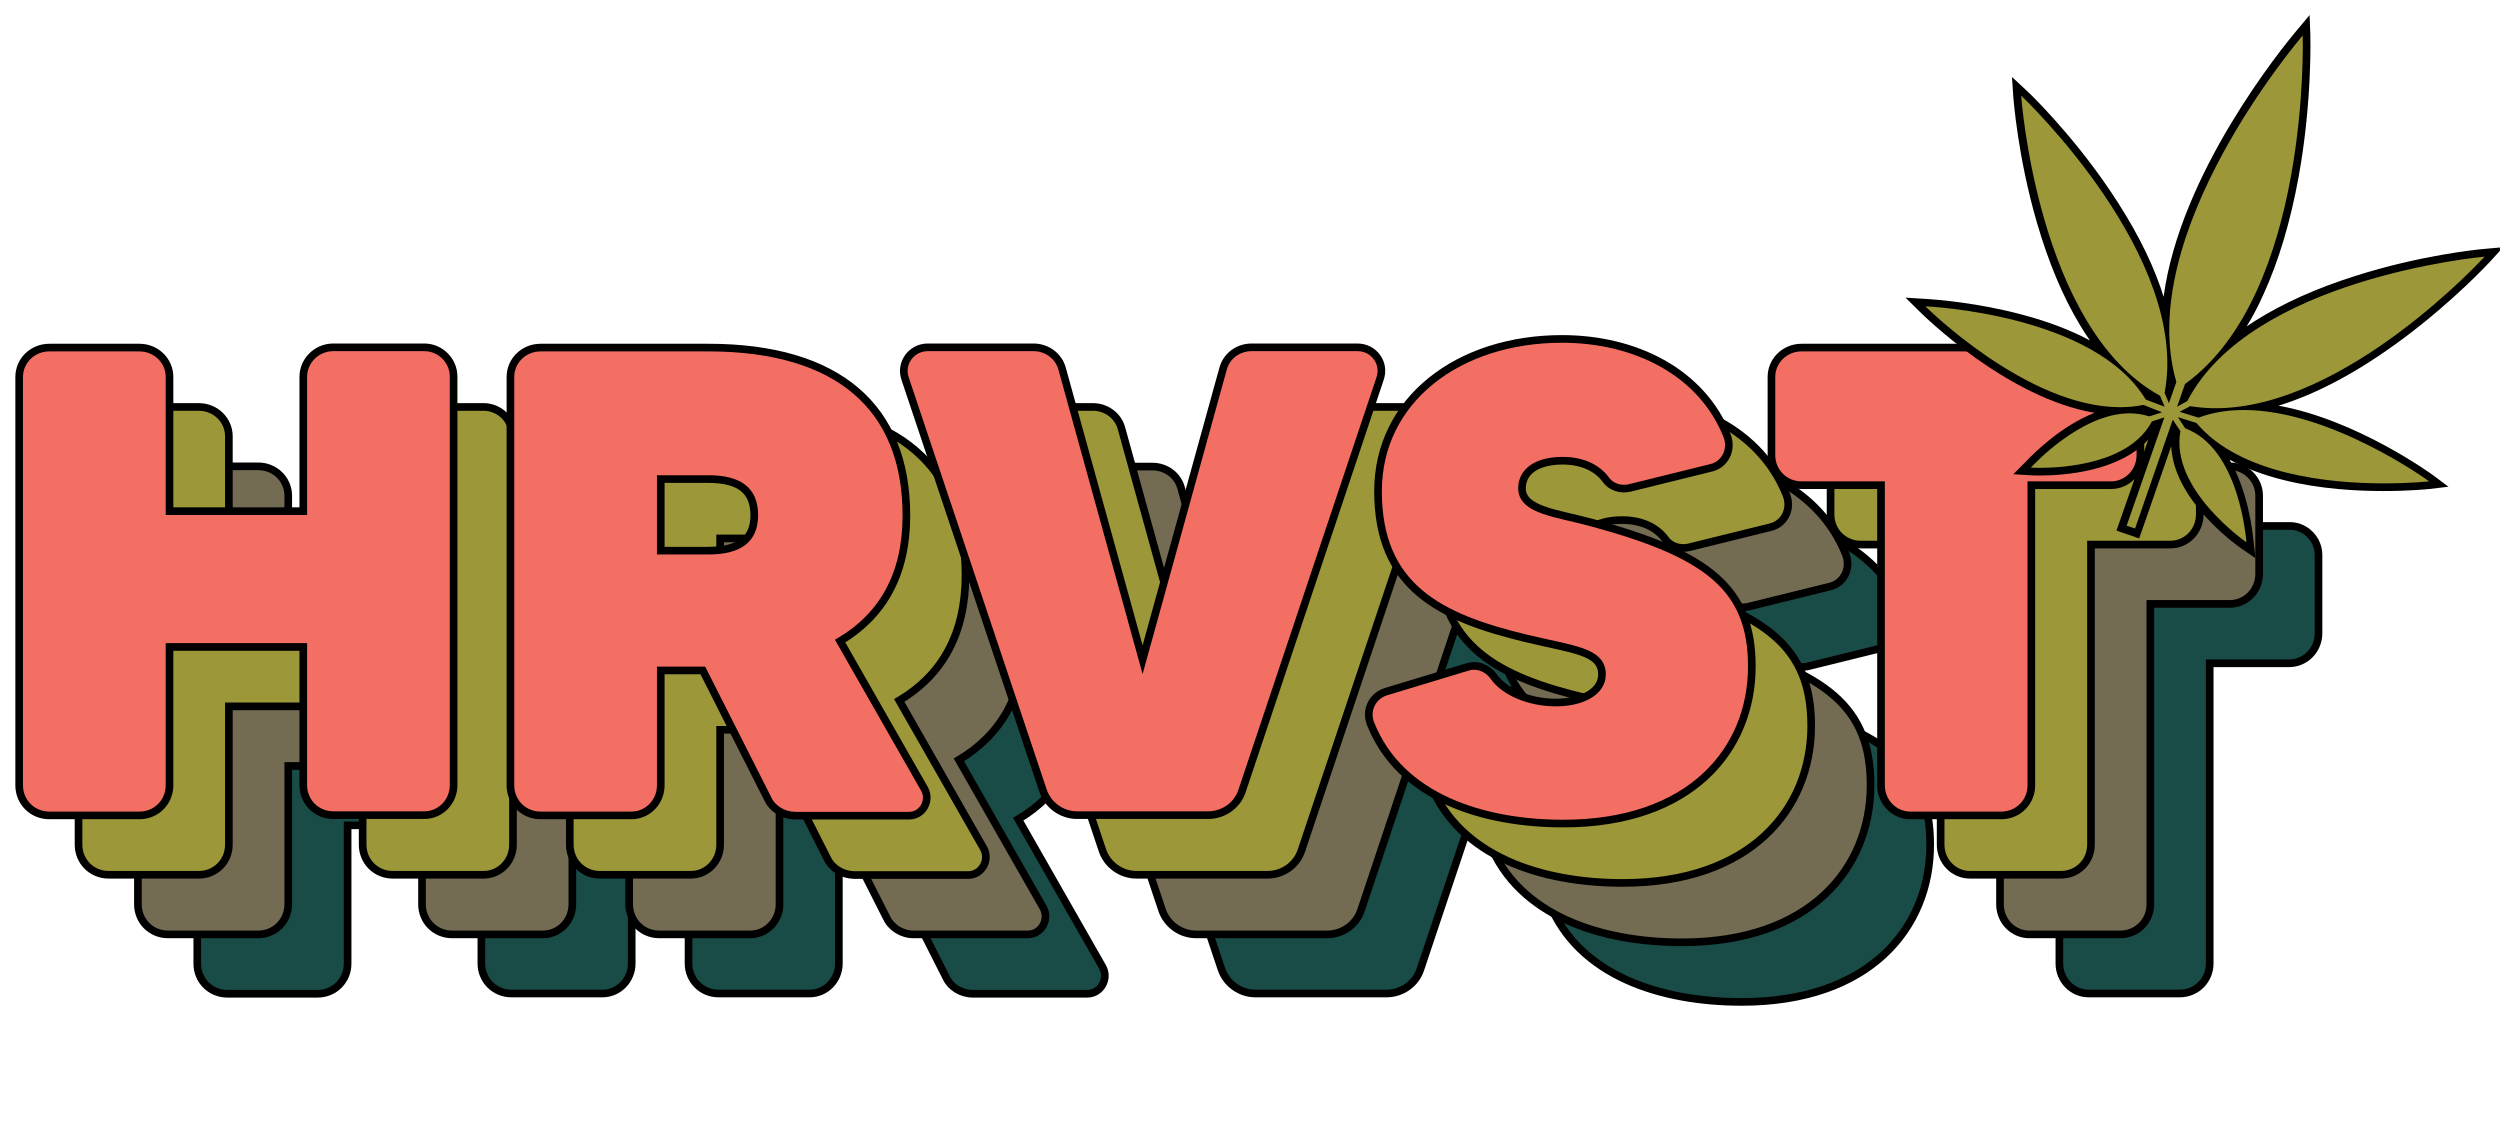 <?xml version="1.0" encoding="UTF-8" standalone="no"?>
<!-- Generator: Adobe Illustrator 25.2.0, SVG Export Plug-In . SVG Version: 6.00 Build 0)  -->

<svg
   xmlns:dc="http://purl.org/dc/elements/1.1/"
   xmlns:cc="http://creativecommons.org/ns#"
   xmlns:rdf="http://www.w3.org/1999/02/22-rdf-syntax-ns#"
   xmlns:svg="http://www.w3.org/2000/svg"
   xmlns="http://www.w3.org/2000/svg"
   xmlns:sodipodi="http://sodipodi.sourceforge.net/DTD/sodipodi-0.dtd"
   xmlns:inkscape="http://www.inkscape.org/namespaces/inkscape"
   version="1.1"
   id="Layer_1"
   x="0px"
   y="0px"
   viewBox="0 0 981.151 449.615"
   xml:space="preserve"
   sodipodi:docname="HRVSTLogoLeaf-outline.svg"
   width="981.151"
   height="449.615"
   inkscape:version="0.92.3 (2405546, 2018-03-11)"><defs
   id="defs121" /><sodipodi:namedview
   pagecolor="#ffffff"
   bordercolor="#666666"
   borderopacity="1"
   objecttolerance="10"
   gridtolerance="10"
   guidetolerance="10"
   inkscape:pageopacity="0"
   inkscape:pageshadow="2"
   inkscape:window-width="1920"
   inkscape:window-height="1052"
   id="namedview119"
   showgrid="false"
   inkscape:zoom="0.944"
   inkscape:cx="500.63904"
   inkscape:cy="287.84675"
   inkscape:window-x="1080"
   inkscape:window-y="398"
   inkscape:window-maximized="1"
   inkscape:current-layer="Layer_1"
   fit-margin-top="0"
   fit-margin-left="0"
   fit-margin-right="0"
   fit-margin-bottom="0"
   showguides="true"
   inkscape:guide-bbox="true"><sodipodi:guide
     position="485.169,224.576"
     orientation="0,1"
     id="guide4638"
     inkscape:locked="false" /></sodipodi:namedview>
<style
   type="text/css"
   id="style2">
	.st0{fill:#194B47;stroke:#000000;stroke-width:3;stroke-miterlimit:10;}
	.st1{fill:#736B52;stroke:#000000;stroke-width:3;stroke-miterlimit:10;}
	.st2{fill:#9C9738;stroke:#000000;stroke-width:3;stroke-miterlimit:10;}
	.st3{fill:#F36F64;stroke:#000000;stroke-width:3;stroke-miterlimit:10;}
	.st4{display:none;}
	.st5{display:inline;}
	.st6{fill:#194B47;}
	.st7{display:inline;fill:#194B47;}
	.st8{fill:#9C9738;}
</style>
<g
   id="g116"
   transform="translate(-6.776,-296.087)">
	<g
   id="g52">
		<g
   id="g14">
			<path
   class="st0"
   d="m 207.5,502.4 h 35.7 c 6.3,0 11.5,5.2 11.5,11.5 v 160.3 c 0,6.6 -5.2,11.8 -11.5,11.8 h -35.7 c -6.6,0 -11.8,-5.2 -11.8,-11.8 V 620 h -52.5 v 54.3 c 0,6.6 -5.2,11.8 -11.8,11.8 H 96 c -6.6,0 -11.8,-5.2 -11.8,-11.8 V 513.9 c 0,-6.3 5.2,-11.5 11.8,-11.5 h 35.4 c 6.6,0 11.8,5.2 11.8,11.5 v 52.7 h 52.5 v -52.7 c 0,-6.3 5.3,-11.5 11.8,-11.5 z"
   id="path4"
   inkscape:connector-curvature="0"
   style="fill:#194b47;stroke:#000000;stroke-width:3;stroke-miterlimit:10" />
			<path
   class="st0"
   d="M 378,679.5 352.5,629.1 H 336 v 45.1 c 0,6.6 -5.2,11.8 -11.5,11.8 H 288.8 C 282.2,686 277,680.8 277,674.2 V 513.9 c 0,-6.3 5.2,-11.5 11.8,-11.5 h 65.9 c 50.9,0 77.7,23.4 77.7,65.9 0,23.4 -9.4,39.4 -26,49.3 l 33.1,58 c 2.6,4.7 -0.8,10.5 -6,10.5 h -44.9 c -4.6,0 -8.8,-2.6 -10.6,-6.6 z m -42,-97.3 h 18.6 c 12.3,0 18.1,-4.5 18.1,-13.9 0,-9.7 -5.8,-14.2 -18.1,-14.2 H 336 Z"
   id="path6"
   inkscape:connector-curvature="0"
   style="fill:#194b47;stroke:#000000;stroke-width:3;stroke-miterlimit:10" />
			<path
   class="st0"
   d="m 568,502.4 h 41.5 c 6.6,0 11,6.3 8.9,12.3 l -54.1,161.6 c -1.8,5.8 -7.3,9.7 -13.4,9.7 h -51.4 c -6,0 -11.5,-3.9 -13.4,-9.7 L 432,514.7 c -2.1,-6 2.4,-12.3 8.9,-12.3 h 41.5 c 5.2,0 10,3.4 11.3,8.7 L 525.2,625 556.7,511.1 c 1.3,-5.3 6,-8.7 11.3,-8.7 z"
   id="path8"
   inkscape:connector-curvature="0"
   style="fill:#194b47;stroke:#000000;stroke-width:3;stroke-miterlimit:10" />
			<path
   class="st0"
   d="m 764.3,627.6 c 0,32.8 -23.9,61.7 -74,61.7 -31.2,0 -64,-10 -75.6,-39.1 -2.1,-5.2 0.5,-10.8 5.8,-12.6 l 32,-9.7 c 3.9,-1.3 8.1,0.3 10.5,3.7 4.2,6 13.9,10.2 24.4,10.2 10.2,0 18.1,-4.2 18.1,-11 0,-9.2 -11.3,-9.7 -29.9,-14.2 -33.6,-8.1 -58,-19.9 -58,-57.7 0,-35.9 31.5,-59.8 72.2,-59.8 28.6,0 54.8,12.9 64.8,38 2.1,5.5 -0.8,11.3 -6.3,12.6 l -32,7.9 c -3.4,0.8 -7.3,-0.3 -9.4,-3.4 -3.4,-4.5 -9.2,-7.3 -16.8,-7.3 -10.5,0 -16,4.5 -16,10.8 0,8.7 13.6,9.7 27.8,13.6 44.8,12.2 62.4,25.3 62.4,56.3 z"
   id="path10"
   inkscape:connector-curvature="0"
   style="fill:#194b47;stroke:#000000;stroke-width:3;stroke-miterlimit:10" />
			<path
   class="st0"
   d="m 916.7,513.9 v 30.7 c 0,6.6 -5.2,11.8 -11.5,11.8 H 874 v 117.8 c 0,6.6 -5.2,11.8 -11.8,11.8 H 826.5 C 820.2,686 815,680.8 815,674.2 V 556.5 h -31.2 c -6.6,0 -11.8,-5.2 -11.8,-11.8 V 514 c 0,-6.3 5.2,-11.5 11.8,-11.5 h 121.5 c 6.2,-0.1 11.4,5.1 11.4,11.4 z"
   id="path12"
   inkscape:connector-curvature="0"
   style="fill:#194b47;stroke:#000000;stroke-width:3;stroke-miterlimit:10" />
		</g>
		<g
   id="g26">
			<path
   class="st1"
   d="m 184.2,479.1 h 35.7 c 6.3,0 11.5,5.2 11.5,11.5 V 651 c 0,6.6 -5.2,11.8 -11.5,11.8 h -35.7 c -6.6,0 -11.8,-5.2 -11.8,-11.8 V 596.7 H 119.9 V 651 c 0,6.6 -5.2,11.8 -11.8,11.8 H 72.7 c -6.6,0 -11.8,-5.2 -11.8,-11.8 V 490.6 c 0,-6.3 5.2,-11.5 11.8,-11.5 h 35.4 c 6.6,0 11.8,5.2 11.8,11.5 v 52.7 h 52.5 v -52.7 c 0,-6.3 5.3,-11.5 11.8,-11.5 z"
   id="path16"
   inkscape:connector-curvature="0"
   style="fill:#736b52;stroke:#000000;stroke-width:3;stroke-miterlimit:10" />
			<path
   class="st1"
   d="M 354.7,656.2 329.2,605.8 H 312.7 V 651 c 0,6.6 -5.2,11.8 -11.5,11.8 h -35.7 c -6.6,0 -11.8,-5.2 -11.8,-11.8 V 490.6 c 0,-6.3 5.2,-11.5 11.8,-11.5 h 65.9 c 50.9,0 77.7,23.4 77.7,65.9 0,23.4 -9.4,39.4 -26,49.3 l 33.1,58 c 2.6,4.7 -0.8,10.5 -6,10.5 h -44.9 c -4.6,0 -8.8,-2.7 -10.6,-6.6 z m -42,-97.3 h 18.6 c 12.3,0 18.1,-4.5 18.1,-13.9 0,-9.7 -5.8,-14.2 -18.1,-14.2 h -18.6 z"
   id="path18"
   inkscape:connector-curvature="0"
   style="fill:#736b52;stroke:#000000;stroke-width:3;stroke-miterlimit:10" />
			<path
   class="st1"
   d="m 544.6,479.1 h 41.5 c 6.6,0 11,6.3 8.9,12.3 l -54,161.7 c -1.8,5.8 -7.3,9.7 -13.4,9.7 h -51.4 c -6,0 -11.5,-3.9 -13.4,-9.7 L 408.7,491.5 c -2.1,-6 2.4,-12.3 8.9,-12.3 h 41.5 c 5.2,0 10,3.4 11.3,8.7 l 31.5,113.9 31.5,-113.9 c 1.3,-5.4 6,-8.8 11.2,-8.8 z"
   id="path20"
   inkscape:connector-curvature="0"
   style="fill:#736b52;stroke:#000000;stroke-width:3;stroke-miterlimit:10" />
			<path
   class="st1"
   d="m 740.9,604.2 c 0,32.8 -23.9,61.7 -74,61.7 -31.2,0 -64,-10 -75.6,-39.1 -2.1,-5.2 0.5,-10.8 5.8,-12.6 l 32,-9.7 c 3.9,-1.3 8.1,0.3 10.5,3.7 4.2,6 13.9,10.2 24.4,10.2 10.2,0 18.1,-4.2 18.1,-11 0,-9.2 -11.3,-9.7 -29.9,-14.2 -33.6,-8.1 -58,-19.9 -58,-57.7 0,-35.9 31.5,-59.8 72.2,-59.8 28.6,0 54.8,12.9 64.8,38 2.1,5.5 -0.8,11.3 -6.3,12.6 l -32,7.9 c -3.4,0.8 -7.3,-0.3 -9.4,-3.4 -3.4,-4.5 -9.2,-7.3 -16.8,-7.3 -10.5,0 -16,4.5 -16,10.8 0,8.7 13.6,9.7 27.8,13.6 44.9,12.3 62.4,25.4 62.4,56.3 z"
   id="path22"
   inkscape:connector-curvature="0"
   style="fill:#736b52;stroke:#000000;stroke-width:3;stroke-miterlimit:10" />
			<path
   class="st1"
   d="m 893.4,490.6 v 30.7 c 0,6.6 -5.2,11.8 -11.5,11.8 H 850.7 V 651 c 0,6.6 -5.2,11.8 -11.8,11.8 h -35.7 c -6.3,0 -11.5,-5.2 -11.5,-11.8 V 533.1 h -31.2 c -6.6,0 -11.8,-5.2 -11.8,-11.8 v -30.7 c 0,-6.3 5.2,-11.5 11.8,-11.5 H 882 c 6.2,0 11.4,5.2 11.4,11.5 z"
   id="path24"
   inkscape:connector-curvature="0"
   style="fill:#736b52;stroke:#000000;stroke-width:3;stroke-miterlimit:10" />
		</g>
		<g
   id="g38">
			<path
   class="st2"
   d="m 160.9,455.8 h 35.7 c 6.3,0 11.5,5.2 11.5,11.5 v 160.3 c 0,6.6 -5.2,11.8 -11.5,11.8 h -35.7 c -6.6,0 -11.8,-5.2 -11.8,-11.8 V 573.3 H 96.6 v 54.3 c 0,6.6 -5.2,11.8 -11.8,11.8 H 49.4 c -6.6,0 -11.8,-5.2 -11.8,-11.8 V 467.3 c 0,-6.3 5.2,-11.5 11.8,-11.5 h 35.4 c 6.6,0 11.8,5.2 11.8,11.5 V 520 h 52.5 v -52.7 c 0,-6.3 5.2,-11.5 11.8,-11.5 z"
   id="path28"
   inkscape:connector-curvature="0"
   style="fill:#9c9738;stroke:#000000;stroke-width:3;stroke-miterlimit:10" />
			<path
   class="st2"
   d="m 331.4,632.9 -25.5,-50.4 h -16.5 v 45.1 c 0,6.6 -5.2,11.8 -11.5,11.8 h -35.7 c -6.6,0 -11.8,-5.2 -11.8,-11.8 V 467.3 c 0,-6.3 5.2,-11.5 11.8,-11.5 H 308 c 50.9,0 77.7,23.4 77.7,65.9 0,23.4 -9.4,39.4 -26,49.3 l 33.1,58 c 2.6,4.7 -0.8,10.5 -6,10.5 h -44.9 c -4.5,-0.1 -8.7,-2.7 -10.5,-6.6 z m -42,-97.4 H 308 c 12.3,0 18.1,-4.5 18.1,-13.9 0,-9.7 -5.8,-14.2 -18.1,-14.2 h -18.6 z"
   id="path30"
   inkscape:connector-curvature="0"
   style="fill:#9c9738;stroke:#000000;stroke-width:3;stroke-miterlimit:10" />
			<path
   class="st2"
   d="m 521.3,455.8 h 41.5 c 6.6,0 11,6.3 8.9,12.3 l -54.1,161.6 c -1.8,5.8 -7.3,9.7 -13.4,9.7 h -51.4 c -6,0 -11.5,-3.9 -13.4,-9.7 L 385.3,468.1 c -2.1,-6 2.4,-12.3 8.9,-12.3 h 41.5 c 5.2,0 10,3.4 11.3,8.7 l 31.5,113.9 31.5,-114 c 1.3,-5.2 6.1,-8.6 11.3,-8.6 z"
   id="path32"
   inkscape:connector-curvature="0"
   style="fill:#9c9738;stroke:#000000;stroke-width:3;stroke-miterlimit:10" />
			<path
   class="st2"
   d="m 717.6,580.9 c 0,32.8 -23.9,61.7 -74,61.7 -31.2,0 -64,-10 -75.6,-39.1 -2.1,-5.2 0.5,-10.8 5.8,-12.6 l 32,-9.7 c 3.9,-1.3 8.1,0.3 10.5,3.7 4.2,6 13.9,10.2 24.4,10.2 10.2,0 18.1,-4.2 18.1,-11 0,-9.2 -11.3,-9.7 -29.9,-14.2 -33.6,-8.1 -58,-19.9 -58,-57.7 0,-35.9 31.5,-59.8 72.2,-59.8 28.6,0 54.8,12.9 64.8,38 2.1,5.5 -0.8,11.3 -6.3,12.6 l -32,7.9 c -3.4,0.8 -7.3,-0.3 -9.4,-3.4 -3.4,-4.5 -9.2,-7.3 -16.8,-7.3 -10.5,0 -16,4.5 -16,10.8 0,8.7 13.6,9.7 27.8,13.6 44.8,12.2 62.4,25.4 62.4,56.3 z"
   id="path34"
   inkscape:connector-curvature="0"
   style="fill:#9c9738;stroke:#000000;stroke-width:3;stroke-miterlimit:10" />
			<path
   class="st2"
   d="M 870.1,467.3 V 498 c 0,6.6 -5.2,11.8 -11.5,11.8 h -31.2 v 117.8 c 0,6.6 -5.2,11.8 -11.8,11.8 h -35.7 c -6.3,0 -11.5,-5.2 -11.5,-11.8 V 509.8 H 737 c -6.6,0 -11.8,-5.2 -11.8,-11.8 v -30.7 c 0,-6.3 5.2,-11.5 11.8,-11.5 h 121.5 c 6.3,0 11.6,5.2 11.6,11.5 z"
   id="path36"
   inkscape:connector-curvature="0"
   style="fill:#9c9738;stroke:#000000;stroke-width:3;stroke-miterlimit:10" />
		</g>
		<g
   id="g50">
			<path
   class="st3"
   d="m 137.6,432.4 h 35.7 c 6.3,0 11.5,5.2 11.5,11.5 v 160.3 c 0,6.6 -5.2,11.8 -11.5,11.8 h -35.7 c -6.6,0 -11.8,-5.2 -11.8,-11.8 V 550 H 73.3 v 54.3 c 0,6.6 -5.2,11.8 -11.8,11.8 H 26.1 c -6.6,0 -11.8,-5.2 -11.8,-11.8 V 444 c 0,-6.3 5.2,-11.5 11.8,-11.5 h 35.4 c 6.6,0 11.8,5.2 11.8,11.5 v 52.7 h 52.5 V 444 c 0,-6.3 5.2,-11.6 11.8,-11.6 z"
   id="path40"
   inkscape:connector-curvature="0"
   style="fill:#f36f64;stroke:#000000;stroke-width:3;stroke-miterlimit:10" />
			<path
   class="st3"
   d="m 308.1,609.6 -25.5,-50.4 h -16.5 v 45.1 c 0,6.6 -5.2,11.8 -11.5,11.8 h -35.7 c -6.6,0 -11.8,-5.2 -11.8,-11.8 V 444 c 0,-6.3 5.2,-11.5 11.8,-11.5 h 65.9 c 50.9,0 77.7,23.4 77.7,65.9 0,23.4 -9.4,39.4 -26,49.3 l 33.1,58 c 2.6,4.7 -0.8,10.5 -6,10.5 h -44.9 c -4.6,-0.1 -8.8,-2.7 -10.6,-6.6 z m -42,-97.4 h 18.6 c 12.3,0 18.1,-4.5 18.1,-13.9 0,-9.7 -5.8,-14.2 -18.1,-14.2 h -18.6 z"
   id="path42"
   inkscape:connector-curvature="0"
   style="fill:#f36f64;stroke:#000000;stroke-width:3;stroke-miterlimit:10" />
			<path
   class="st3"
   d="m 498,432.4 h 41.5 c 6.6,0 11,6.3 8.9,12.3 l -54.1,161.6 c -1.8,5.8 -7.3,9.7 -13.4,9.7 h -51.4 c -6,0 -11.5,-3.9 -13.4,-9.7 L 362,444.7 c -2.1,-6 2.4,-12.3 8.9,-12.3 h 41.5 c 5.2,0 10,3.4 11.3,8.7 L 455.2,555 486.7,441.1 c 1.3,-5.3 6,-8.7 11.3,-8.7 z"
   id="path44"
   inkscape:connector-curvature="0"
   style="fill:#f36f64;stroke:#000000;stroke-width:3;stroke-miterlimit:10" />
			<path
   class="st3"
   d="m 694.3,557.6 c 0,32.8 -23.9,61.7 -74,61.7 -31.2,0 -64,-10 -75.6,-39.1 -2.1,-5.2 0.5,-10.8 5.8,-12.6 l 32,-9.7 c 3.9,-1.3 8.1,0.3 10.5,3.7 4.2,6 13.9,10.2 24.4,10.2 10.2,0 18.1,-4.2 18.1,-11 0,-9.2 -11.3,-9.7 -29.9,-14.2 -33.6,-8.1 -58,-19.9 -58,-57.7 0,-35.9 31.5,-59.8 72.2,-59.8 28.6,0 54.8,12.9 64.8,38 2.1,5.5 -0.8,11.3 -6.3,12.6 l -32,7.9 c -3.4,0.8 -7.3,-0.3 -9.4,-3.4 -3.4,-4.5 -9.2,-7.3 -16.8,-7.3 -10.5,0 -16,4.5 -16,10.8 0,8.7 13.6,9.7 27.8,13.6 44.8,12.2 62.4,25.3 62.4,56.3 z"
   id="path46"
   inkscape:connector-curvature="0"
   style="fill:#f36f64;stroke:#000000;stroke-width:3;stroke-miterlimit:10" />
			<path
   class="st3"
   d="m 846.8,444 v 30.7 c 0,6.6 -5.2,11.8 -11.5,11.8 H 804 v 117.8 c 0,6.6 -5.2,11.8 -11.8,11.8 h -35.7 c -6.3,0 -11.5,-5.2 -11.5,-11.8 V 486.5 h -31.2 c -6.6,0 -11.8,-5.2 -11.8,-11.8 V 444 c 0,-6.3 5.2,-11.5 11.8,-11.5 h 121.5 c 6.2,-0.1 11.5,5.2 11.5,11.5 z"
   id="path48"
   inkscape:connector-curvature="0"
   style="fill:#f36f64;stroke:#000000;stroke-width:3;stroke-miterlimit:10" />
		</g>
	</g>
	<g
   class="st4"
   id="g108"
   style="display:none">
		<g
   class="st5"
   id="g56"
   style="display:inline">
			
				<rect
   x="826.5"
   y="482.7"
   transform="matrix(0.329,-0.945,0.945,0.329,118.783,1136.025)"
   class="st6"
   width="63.6"
   height="3.5"
   id="rect54"
   style="fill:#194b47" />
		</g>
		
			<rect
   x="863.2"
   y="466.2"
   transform="matrix(0.876,-0.483,0.483,0.876,-117.734,477.577)"
   class="st7"
   width="10"
   height="2.2"
   id="rect58"
   style="display:inline;fill:#194b47" />
		
			<rect
   x="868.4"
   y="464.1"
   transform="matrix(0.297,-0.955,0.955,0.297,161.056,1161.282)"
   class="st7"
   width="2.2"
   height="14.3"
   id="rect60"
   style="display:inline;fill:#194b47" />
		
			<rect
   x="864.6"
   y="467.6"
   transform="matrix(0.832,-0.555,0.555,0.832,-116.591,560.243)"
   class="st7"
   width="2.2"
   height="9.7"
   id="rect62"
   style="display:inline;fill:#194b47" />
		
			<rect
   x="860.3"
   y="459.9"
   transform="matrix(0.922,-0.387,0.387,0.922,-112.805,369.582)"
   class="st7"
   width="2.2"
   height="10"
   id="rect64"
   style="display:inline;fill:#194b47" />
		
			<rect
   x="856.8"
   y="460.1"
   transform="matrix(0.359,-0.933,0.933,0.359,113.59,1099.935)"
   class="st7"
   width="2.2"
   height="14.3"
   id="rect66"
   style="display:inline;fill:#194b47" />
		
			<rect
   x="855.3"
   y="469.5"
   transform="matrix(0.952,-0.307,0.307,0.952,-102.985,287.101)"
   class="st7"
   width="9.7"
   height="2.2"
   id="rect68"
   style="display:inline;fill:#194b47" />
		<g
   class="st5"
   id="g72"
   style="display:inline">
			<path
   class="st6"
   d="m 915.5,321.6 c 0,0 3.3,104.7 -48.8,138.6 -19.6,-58.3 47.3,-136.9 48.8,-138.6 z"
   id="path70"
   inkscape:connector-curvature="0"
   style="fill:#194b47" />
		</g>
		<g
   class="st5"
   id="g106"
   style="display:inline">
			<g
   id="g88">
				<g
   id="g86">
					<g
   id="g76">
						<path
   class="st6"
   d="m 986.8,408.3 c 0,0 -63,69.1 -117.5,58.4 23.7,-49.5 115.4,-58.2 117.5,-58.4 z"
   id="path74"
   inkscape:connector-curvature="0"
   style="fill:#194b47" />
					</g>
					<g
   id="g80">
						<path
   class="st6"
   d="m 964.9,496.6 c 0,0 -67.6,7.7 -92.3,-24.2 36.7,-15.8 91.1,23.3 92.3,24.2 z"
   id="path78"
   inkscape:connector-curvature="0"
   style="fill:#194b47" />
					</g>
					<g
   id="g84">
						<path
   class="st6"
   d="m 893.3,520.5 c 0,0 -31.6,-21.7 -25.6,-45.2 22.9,6.6 25.5,44.3 25.6,45.2 z"
   id="path82"
   inkscape:connector-curvature="0"
   style="fill:#194b47" />
					</g>
				</g>
			</g>
			<g
   id="g104">
				<g
   id="g102">
					<g
   id="g92">
						<path
   class="st6"
   d="m 805,345.1 c 0,0 6.5,93.3 55.9,118.7 C 873,410.3 806.5,346.6 805,345.1 Z"
   id="path90"
   inkscape:connector-curvature="0"
   style="fill:#194b47" />
					</g>
					<g
   id="g96">
						<path
   class="st6"
   d="m 767.4,427.8 c 0,0 48.2,48 87.4,38.3 -19,-35.1 -85.9,-38.2 -87.4,-38.3 z"
   id="path94"
   inkscape:connector-curvature="0"
   style="fill:#194b47" />
					</g>
					<g
   id="g100">
						<path
   class="st6"
   d="m 808.7,491.1 c 0,0 38.3,2.5 48.2,-19.5 -22.2,-9.1 -47.6,18.8 -48.2,19.5 z"
   id="path98"
   inkscape:connector-curvature="0"
   style="fill:#194b47" />
					</g>
				</g>
			</g>
		</g>
	</g>
	<g
   id="g114">
		<path
   class="st8"
   d="m 887.5,510.1 c -1.3,-0.9 -30.4,-21.2 -26.7,-44.5 l -1,-1.4 -14.3,41.2 -6.1,-2.1 14.3,-41.1 -1.4,0.5 c -9.3,16.6 -34.5,18.4 -45,18.4 -2.2,0 -3.5,-0.1 -3.6,-0.1 l -3.3,-0.2 2.3,-2.3 0.1,-0.1 c 4.2,-4.5 18,-17.9 33.5,-21 -36.1,-1.7 -73.3,-38.4 -74.9,-40 l -2.8,-2.8 4.2,0.3 c 5.4,0.3 44.5,3.1 70.4,20.2 -12.6,-15.5 -20.5,-35.5 -25.3,-52 -7.6,-26 -9.2,-49.1 -9.2,-49.3 l -0.3,-3.8 2.8,2.6 c 0.6,0.5 45.3,42.8 55.7,88.2 2.7,-50.7 46.7,-104.6 52.5,-111.6 l 2.6,-3.1 0.1,3.9 c 0,0.3 0.7,25.8 -4.6,55.4 -3.7,20.5 -11,46.1 -25.3,65.6 35.4,-29.1 96.4,-35.3 99.5,-35.6 l 3.9,-0.4 -2.6,2.9 c -2,2.2 -44.1,47.8 -89.5,58 33.1,2.9 67.1,27.7 67.4,28 l 3,2.3 -3.7,0.4 c -0.1,0 -7.4,0.8 -17.8,0.8 -17.3,0 -46.6,-2.3 -65.8,-16.1 10.5,12.4 12.9,32.5 13.4,37.3 v 0.2 l 0.4,3.2 z M 865.3,463 c 1.4,0.5 2.7,1.2 3.9,1.9 -0.5,-0.5 -0.9,-1 -1.4,-1.5 l -2.9,-0.9 z m 4.1,-4.5 c 0.8,-0.3 1.6,-0.6 2.4,-0.8 -1.8,-0.1 -3.7,-0.3 -5.5,-0.6 l -0.5,0.3 z m -23.6,-1.6 c 1.5,0.2 3,0.5 4.4,0.9 l 0.6,-0.2 -2.9,-1.1 c -0.7,0.2 -1.4,0.3 -2.1,0.4 z m 7.7,-3.8 -0.2,-0.6 c -1.7,-0.9 -3.2,-1.9 -4.8,-3 0.5,0.7 1,1.4 1.4,2.2 z m 10.4,-0.6 0.1,-0.1 c 1.2,-2.3 2.6,-4.5 4.1,-6.7 -0.8,0.7 -1.7,1.3 -2.6,2 z m -5.2,-8.9 c -0.2,2.1 -0.4,4.3 -0.8,6.4 l 1.4,-4 c -0.2,-0.9 -0.4,-1.6 -0.6,-2.4 z"
   id="path110"
   inkscape:connector-curvature="0"
   style="fill:#9c9738" />
		<path
   d="m 910.5,310 c 0,0 3.2,101.2 -46.2,136.8 l -3.1,8.9 4,-2.2 c 24.9,-48 114.6,-56.5 116.7,-56.7 0,0 -54.3,59.5 -105.6,59.5 -3.4,0 -6.7,-0.3 -10,-0.8 l -4.1,2.2 7.4,2.3 c 5.6,-2.1 11.6,-3 17.8,-3 33.8,0 71.7,27.2 72.7,28 0,0 -7.2,0.8 -17.7,0.8 -21.3,0 -56.5,-3.4 -73.6,-23.7 l -7.3,-2.3 2.9,4.4 c 21.4,7.9 23.9,43.9 24,44.7 0,0 -30.1,-20.7 -25.9,-43.6 l -3,-4.5 -14.8,42.7 -3.3,-1.1 14.8,-42.5 -4.9,1.6 c -8.8,16.6 -34.6,18.2 -44,18.2 -2.2,0 -3.5,-0.1 -3.5,-0.1 0.5,-0.5 19.4,-21.3 38.8,-21.3 2.6,0 5.2,0.4 7.7,1.2 l 5,-1.6 -7.3,-2.9 c -3,0.6 -6.1,0.9 -9.2,0.9 -36.7,0 -76.4,-39.6 -76.4,-39.6 1.5,0.1 66.3,3.1 86.5,36.6 l 7.4,2.8 -1.8,-4.3 C 806.4,425 800,333.6 800,333.6 c 1.5,1.4 66.4,63.5 56.3,116.7 l 1.7,4 2.9,-8.3 C 844.1,387.9 909,311.8 910.5,310 m 2.7,-8 -5.1,6.1 -0.1,0.1 c -5.5,6.6 -45.6,55.7 -52.1,104.4 -0.4,-1.2 -0.8,-2.5 -1.2,-3.7 -4.2,-12.1 -10.9,-24.8 -19.8,-38 -15.6,-23.1 -32.7,-39.3 -32.9,-39.4 l -5.6,-5.2 0.5,7.6 c 0.1,0.9 1.7,23.5 9.3,49.6 4.5,15.4 10.1,28.9 16.8,40 1.3,2.2 2.6,4.2 4,6.2 -7.5,-4 -16.3,-7.4 -26.5,-10.1 -17.5,-4.7 -33.4,-5.9 -37.8,-6.2 h -0.1 l -8,-0.5 5.7,5.6 c 1.5,1.5 34.3,33.8 68.5,39.6 -12.8,5 -23.4,15.4 -27.1,19.3 l -0.1,0.1 -4.7,4.7 6.6,0.4 c 0.1,0 1.4,0.1 3.7,0.1 9.6,0 31.2,-1.5 42.7,-14.1 l -11.5,32.9 -1,2.8 2.8,1 3.3,1.1 2.8,1 1,-2.8 11.6,-33.4 c 1,21.7 26.4,39.4 27.6,40.2 l 5.5,3.8 -0.8,-6.6 v -0.1 c -0.4,-4.2 -2.2,-19.6 -9.4,-32 6.1,3.3 13.2,6 21.3,8 14.3,3.6 29.2,4.3 39.1,4.3 10.6,0 17.7,-0.8 18,-0.8 l 7.5,-0.9 -6,-4.5 c -0.3,-0.2 -29.7,-21.7 -60.7,-27.3 15.3,-4.7 31.7,-13.5 49,-26.4 20,-14.9 33.4,-29.5 34,-30.1 l 5.2,-5.7 -7.7,0.7 c -2.5,0.2 -25.1,2.5 -50.4,10.6 -15.2,4.8 -28.3,10.7 -39.1,17.5 -1.2,0.8 -2.4,1.5 -3.5,2.3 2.4,-3.9 4.6,-8.1 6.6,-12.6 6,-13.1 10.6,-28.6 13.8,-46.1 5.4,-29.7 4.6,-55.4 4.6,-55.7 z"
   id="path112"
   inkscape:connector-curvature="0" />
	</g>
</g>
</svg>